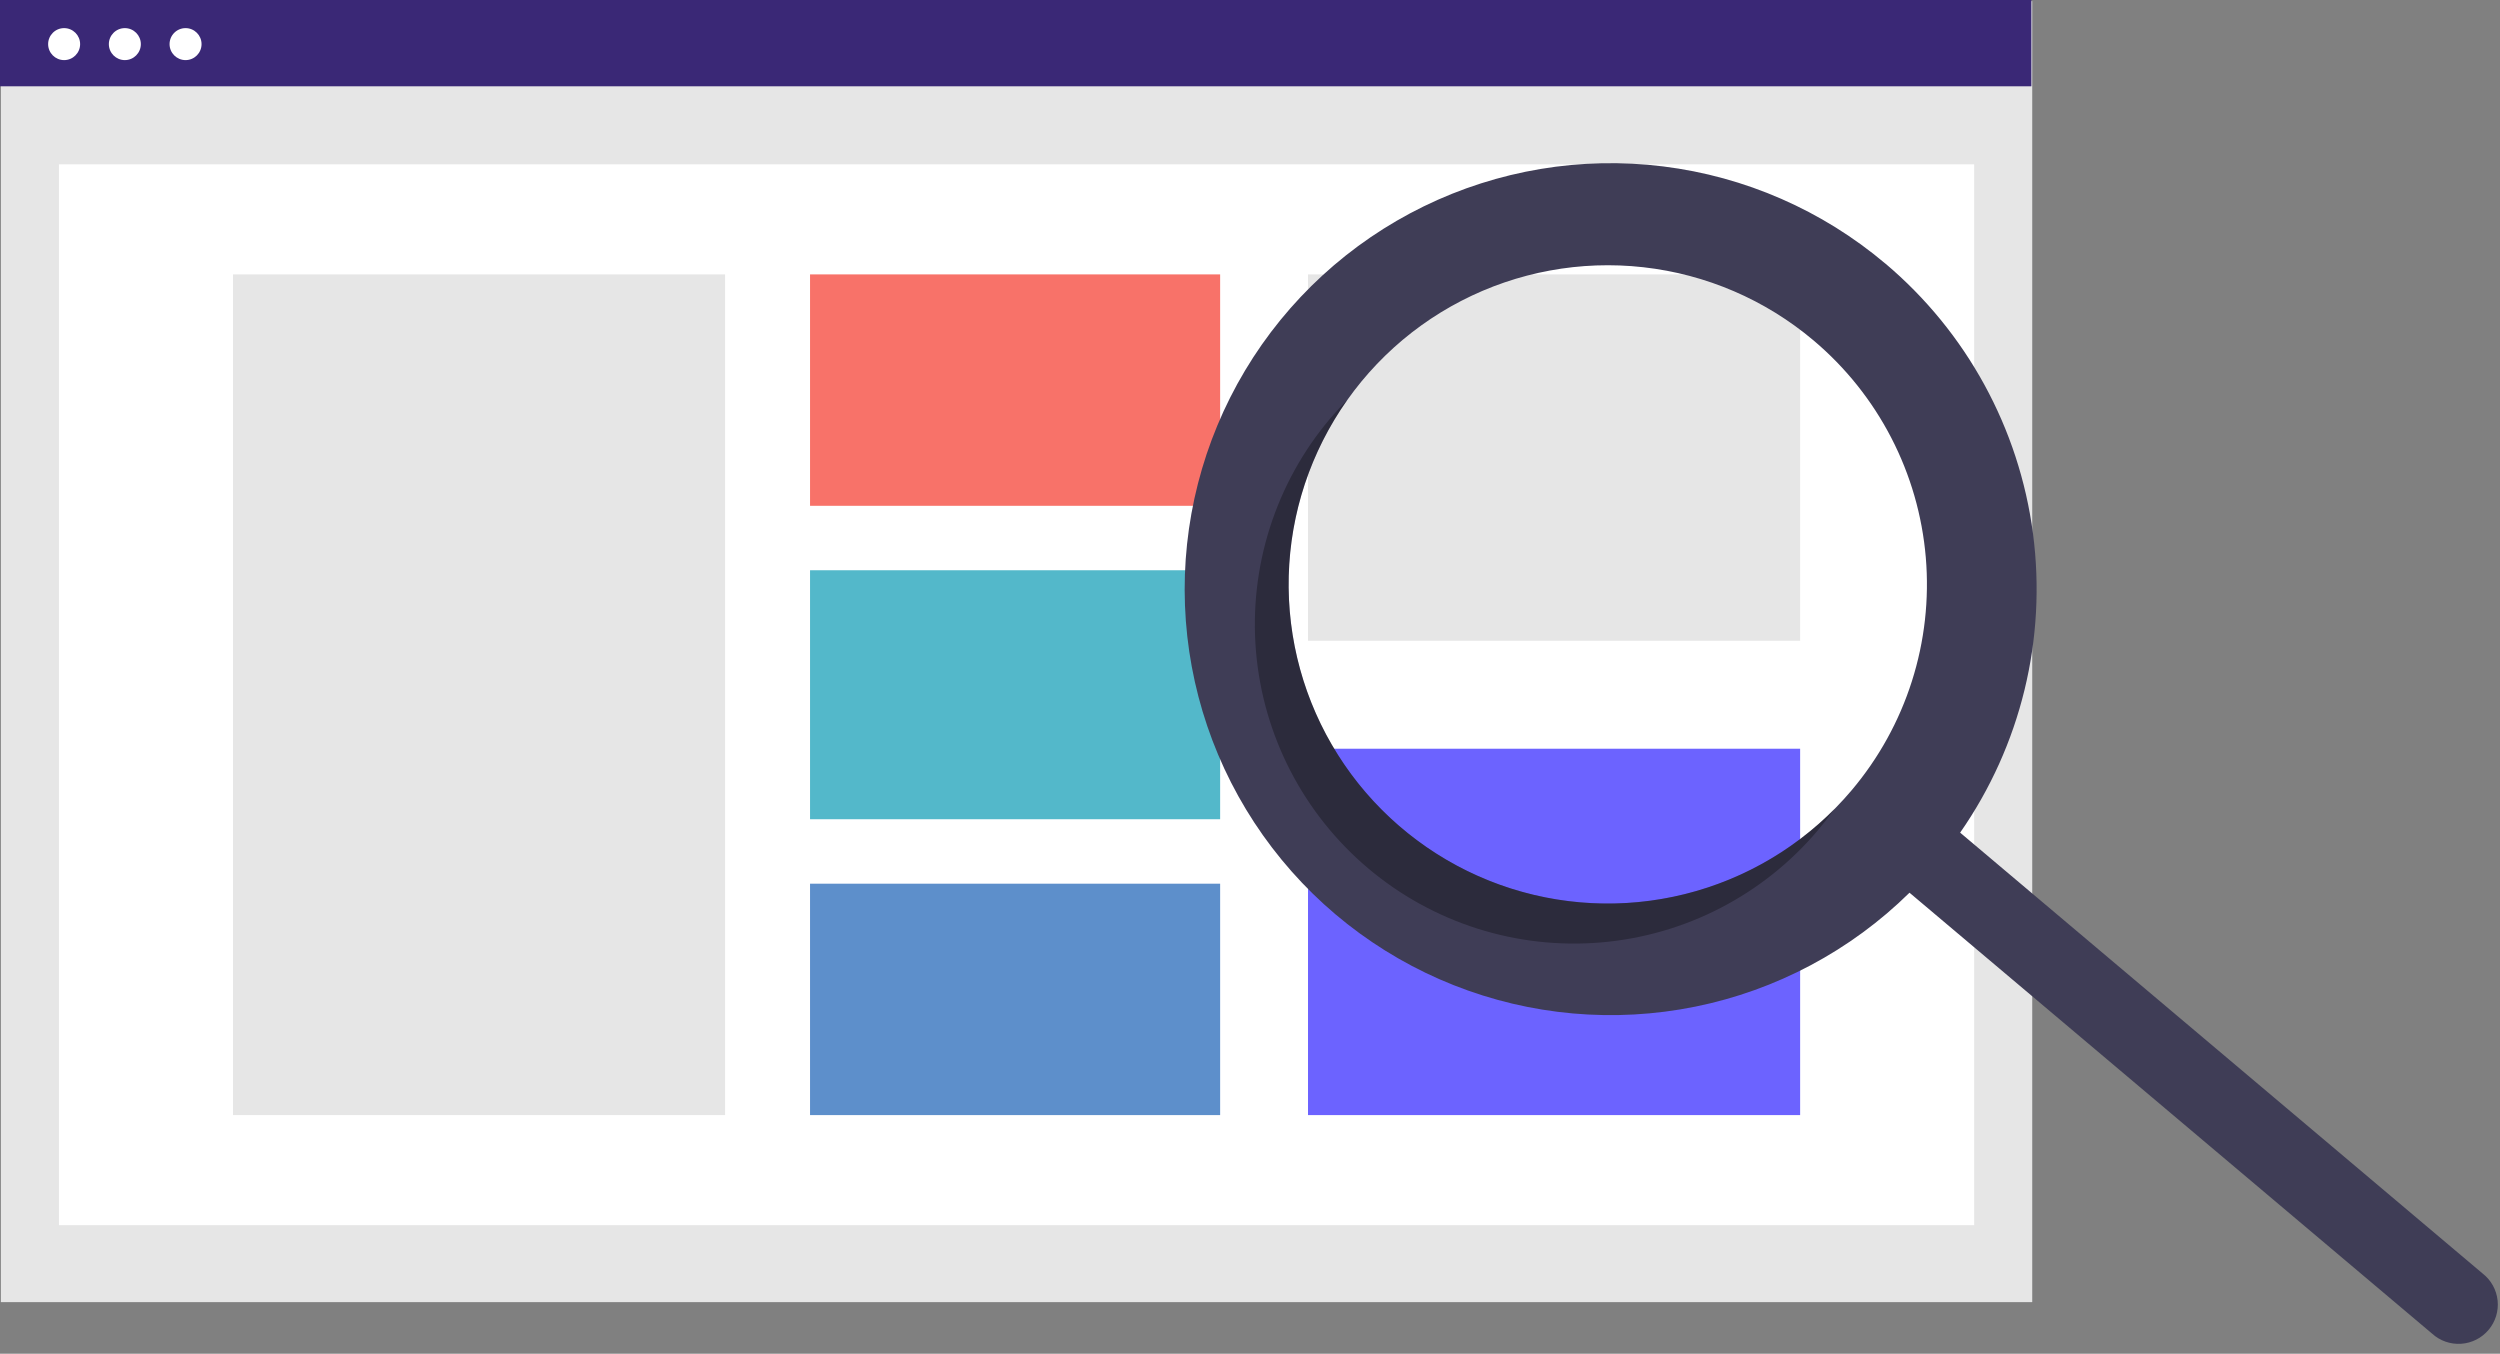 <svg width="229" height="124" viewBox="0 0 229 124" fill="none" xmlns="http://www.w3.org/2000/svg">
<rect x="0" y="0" width="229" height="124" fill="#808080" stroke="none"/>
<path d="M186.153 0.105H0.079V119.275H186.153V0.105Z" fill="#E6E6E6"/>
<path d="M180.832 15.052H5.4V112.225H180.832V15.052Z" fill="white"/>
<path d="M186.074 0H0V7.905H186.074V0Z" fill="#3A2876"/>
<path d="M5.874 5.506C6.683 5.506 7.339 4.85 7.339 4.041C7.339 3.232 6.683 2.576 5.874 2.576C5.065 2.576 4.409 3.232 4.409 4.041C4.409 4.85 5.065 5.506 5.874 5.506Z" fill="white"/>
<path d="M11.436 5.506C12.245 5.506 12.901 4.85 12.901 4.041C12.901 3.232 12.245 2.576 11.436 2.576C10.627 2.576 9.971 3.232 9.971 4.041C9.971 4.85 10.627 5.506 11.436 5.506Z" fill="white"/>
<path d="M16.997 5.506C17.806 5.506 18.462 4.85 18.462 4.041C18.462 3.232 17.806 2.576 16.997 2.576C16.188 2.576 15.532 3.232 15.532 4.041C15.532 4.85 16.188 5.506 16.997 5.506Z" fill="white"/>
<path d="M66.419 25.135H21.341V102.143H66.419V25.135Z" fill="#E6E6E6"/>
<path d="M111.765 25.135H74.2V46.332H111.765V25.135Z" fill="#F87269"/>
<path d="M111.765 52.235H74.2V75.042H111.765V52.235Z" fill="#53B8CA"/>
<path d="M111.765 80.946H74.2V102.143H111.765V80.946Z" fill="#5D8FCB"/>
<path d="M164.892 25.135H119.814V58.695H164.892V25.135Z" fill="#E6E6E6"/>
<path d="M164.892 68.583H119.814V102.143H164.892V68.583Z" fill="#6C63FF"/>
<path d="M172.699 24.145C166.918 19.266 159.844 16.174 152.337 15.243C144.83 14.312 137.215 15.583 130.418 18.901C123.62 22.22 117.934 27.442 114.05 33.933C110.167 40.425 108.254 47.904 108.544 55.463C108.834 63.022 111.315 70.333 115.684 76.507C120.054 82.681 126.124 87.453 133.156 90.24C140.188 93.028 147.878 93.711 155.291 92.208C162.704 90.704 169.521 87.078 174.911 81.772L222.774 122.157C223.132 122.484 223.552 122.735 224.009 122.895C224.467 123.056 224.952 123.122 225.435 123.09C225.919 123.059 226.391 122.93 226.824 122.711C227.256 122.493 227.64 122.189 227.952 121.819C228.265 121.448 228.499 121.019 228.642 120.555C228.784 120.092 228.831 119.605 228.781 119.123C228.73 118.641 228.583 118.174 228.348 117.751C228.113 117.327 227.794 116.955 227.412 116.657L179.549 76.27C185.109 68.29 187.489 58.522 186.222 48.879C184.955 39.236 180.132 30.413 172.699 24.14V24.145ZM169.614 72.385C165.885 76.804 160.929 80.017 155.374 81.619C149.819 83.221 143.913 83.14 138.404 81.386C132.895 79.632 128.03 76.284 124.423 71.765C120.817 67.246 118.632 61.759 118.144 55.998C117.656 50.237 118.887 44.46 121.682 39.399C124.476 34.337 128.709 30.219 133.845 27.563C138.98 24.907 144.788 23.834 150.534 24.479C156.279 25.123 161.705 27.457 166.124 31.186C169.059 33.661 171.477 36.691 173.241 40.102C175.005 43.513 176.079 47.237 176.403 51.063C176.727 54.889 176.294 58.742 175.129 62.4C173.964 66.059 172.09 69.452 169.613 72.386L169.614 72.385Z" fill="#3F3D56"/>
<path opacity="0.3" d="M128.417 75.876C122.809 71.144 119.185 64.475 118.266 57.194C117.347 49.914 119.2 42.554 123.456 36.576C122.897 37.139 122.357 37.728 121.835 38.345C119.359 41.279 117.486 44.672 116.321 48.331C115.157 51.989 114.724 55.841 115.048 59.666C115.372 63.491 116.446 67.216 118.21 70.626C119.973 74.036 122.391 77.065 125.325 79.541C128.259 82.017 131.652 83.891 135.31 85.055C138.969 86.22 142.82 86.652 146.646 86.328C150.471 86.004 154.195 84.93 157.606 83.166C161.016 81.403 164.045 78.985 166.521 76.051C167.042 75.434 167.532 74.8 167.992 74.151C162.816 79.353 155.873 82.418 148.541 82.738C141.21 83.057 134.026 80.608 128.417 75.876Z" fill="black"/>
</svg>
